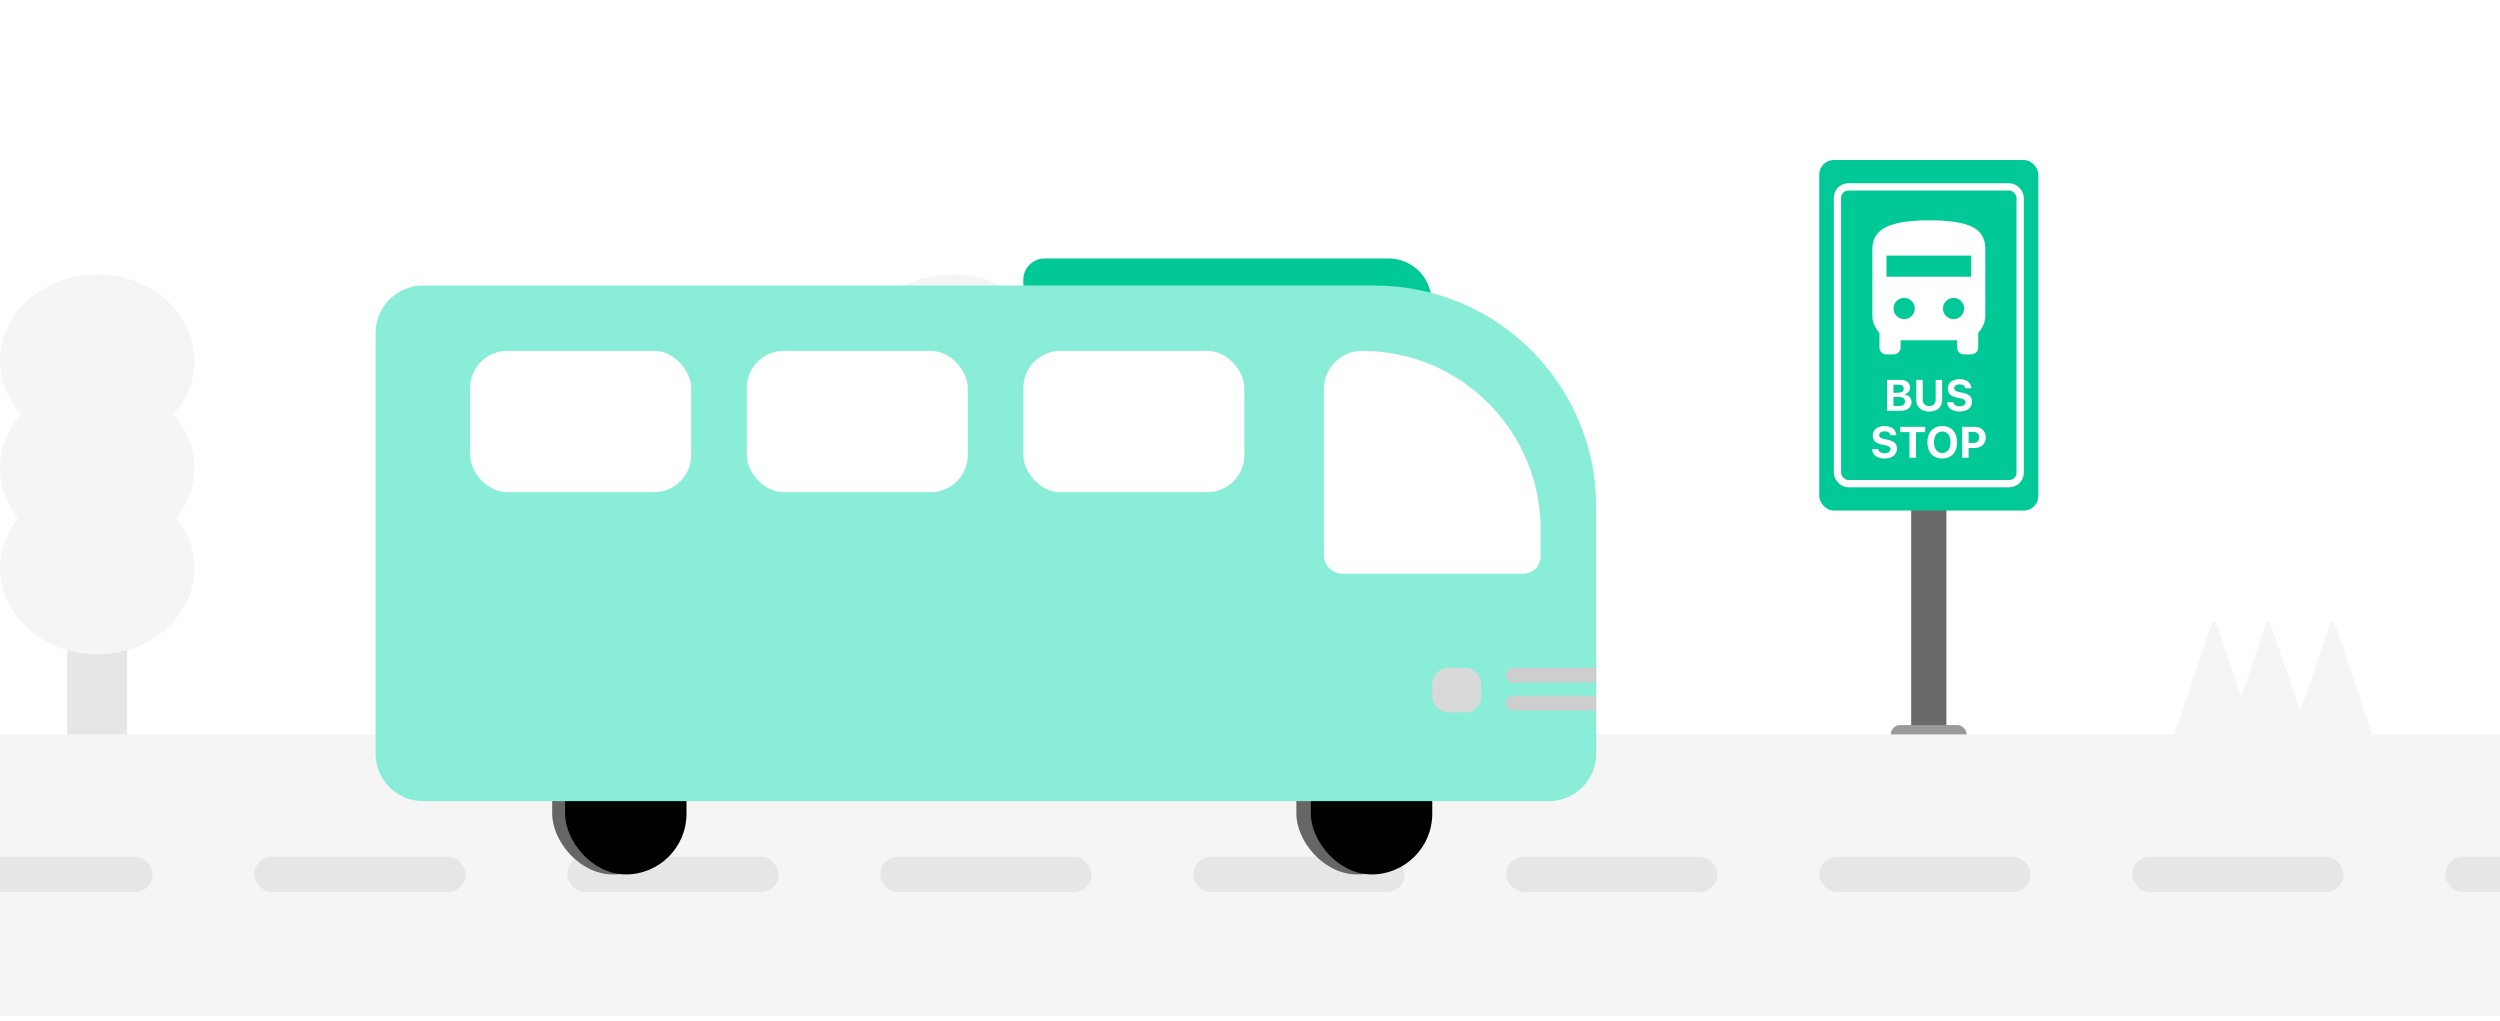 <svg width="213" height="87" viewBox="0 0 213 87" fill="none" xmlns="http://www.w3.org/2000/svg">
<rect x="0" y="0" width="213" height="87" fill="#333333" stroke="none"/>
<g clip-path="url(#clip0_9776_12714)">
<g clip-path="url(#clip1_9776_12714)">
<rect width="428" height="87" fill="white"/>
<rect x="5.734" y="52.713" width="5.098" height="10.652" fill="#E6E6E6"/>
<path d="M8.283 23.382C12.858 23.382 16.566 26.672 16.566 30.73C16.566 32.459 15.892 34.046 14.766 35.301C15.892 36.556 16.566 38.144 16.566 39.873C16.566 41.464 15.995 42.934 15.026 44.137C15.994 45.339 16.566 46.81 16.566 48.4C16.566 52.459 12.858 55.748 8.283 55.748C3.709 55.748 0 52.459 0 48.4C0 46.81 0.571 45.339 1.539 44.137C0.571 42.934 9.35671e-05 41.463 0 39.873C0 38.144 0.674 36.556 1.8 35.301C0.674 34.046 0 32.459 0 30.73C0 26.672 3.709 23.382 8.283 23.382Z" fill="#F5F5F5"/>
<rect x="78.629" y="52.713" width="5.098" height="10.652" fill="#E6E6E6"/>
<path d="M81.178 23.382C85.752 23.382 89.461 26.672 89.461 30.73C89.461 32.459 88.786 34.046 87.66 35.301C88.786 36.556 89.461 38.144 89.461 39.873C89.461 41.464 88.889 42.934 87.921 44.137C88.889 45.339 89.461 46.81 89.461 48.4C89.461 52.459 85.752 55.748 81.178 55.748C76.603 55.748 72.895 52.459 72.894 48.4C72.894 46.81 73.466 45.339 74.434 44.137C73.466 42.934 72.895 41.463 72.894 39.873C72.894 38.144 73.568 36.556 74.694 35.301C73.569 34.046 72.895 32.459 72.894 30.73C72.894 26.672 76.603 23.382 81.178 23.382Z" fill="#F5F5F5"/>
<rect x="109.559" y="52.713" width="5.098" height="10.652" fill="#E6E6E6"/>
<path d="M111.476 23.826C111.677 23.234 112.475 23.234 112.677 23.826L123.22 54.855C123.368 55.291 123.06 55.748 122.62 55.748H101.533C101.092 55.748 100.784 55.291 100.932 54.855L111.476 23.826Z" fill="#F5F5F5"/>
<path d="M188.451 53.145C188.516 52.952 188.777 52.952 188.842 53.145L192.281 63.264C192.329 63.406 192.229 63.555 192.085 63.555H185.208C185.064 63.555 184.964 63.406 185.012 63.264L188.451 53.145Z" fill="#F5F5F5"/>
<path d="M193.056 53.145C193.122 52.952 193.382 52.952 193.448 53.145L196.886 63.264C196.934 63.406 196.834 63.555 196.69 63.555H189.814C189.67 63.555 189.569 63.406 189.618 63.264L193.056 53.145Z" fill="#F5F5F5"/>
<path d="M198.525 53.145C198.59 52.952 198.851 52.952 198.917 53.145L202.355 63.264C202.403 63.406 202.303 63.555 202.159 63.555H195.282C195.139 63.555 195.038 63.406 195.086 63.264L198.525 53.145Z" fill="#F5F5F5"/>
<path d="M39.498 52.955C39.563 52.762 39.824 52.762 39.889 52.955L43.328 63.075C43.376 63.216 43.276 63.366 43.132 63.366H36.255C36.111 63.366 36.011 63.216 36.059 63.075L39.498 52.955Z" fill="#F5F5F5"/>
<path d="M44.103 52.955C44.169 52.762 44.429 52.762 44.495 52.955L47.933 63.075C47.981 63.216 47.881 63.366 47.737 63.366H40.86C40.717 63.366 40.616 63.216 40.665 63.075L44.103 52.955Z" fill="#F5F5F5"/>
<path d="M49.572 52.955C49.637 52.762 49.898 52.762 49.963 52.955L53.402 63.075C53.45 63.216 53.35 63.366 53.206 63.366H46.329C46.185 63.366 46.085 63.216 46.133 63.075L49.572 52.955Z" fill="#F5F5F5"/>
<rect x="162.832" y="33.365" width="3" height="30" fill="#696969"/>
<rect x="161.098" y="61.773" width="6.469" height="1.592" rx="0.796" fill="#999999"/>
<rect x="155" y="13.631" width="18.668" height="29.869" rx="1.245" fill="#00C896"/>
<rect x="156.549" y="15.923" width="15.57" height="25.286" rx="0.933" stroke="white" stroke-width="0.622"/>
<mask id="mask0_9776_12714" style="mask-type:alpha" maskUnits="userSpaceOnUse" x="157" y="17" width="15" height="15">
<rect x="157.121" y="17.568" width="14.429" height="14.429" fill="#D9D9D9"/>
</mask>
<g mask="url(#mask0_9776_12714)">
<path d="M160.73 30.193C160.559 30.193 160.417 30.136 160.301 30.02C160.186 29.905 160.129 29.762 160.129 29.592V28.36C159.948 28.159 159.803 27.936 159.693 27.691C159.582 27.445 159.527 27.177 159.527 26.887V21.175C159.527 20.344 159.913 19.735 160.685 19.349C161.456 18.963 162.674 18.77 164.337 18.77C166.06 18.77 167.293 18.956 168.034 19.327C168.776 19.697 169.147 20.314 169.147 21.175V26.887C169.147 27.177 169.091 27.445 168.981 27.691C168.871 27.936 168.726 28.159 168.545 28.36V29.592C168.545 29.762 168.488 29.905 168.372 30.02C168.257 30.136 168.114 30.193 167.944 30.193H167.343C167.173 30.193 167.03 30.136 166.915 30.02C166.799 29.905 166.742 29.762 166.742 29.592V28.991H161.932V29.592C161.932 29.762 161.875 29.905 161.759 30.02C161.644 30.136 161.501 30.193 161.331 30.193H160.73ZM160.73 23.58H167.944V21.776H160.73V23.58ZM162.233 27.187C162.483 27.187 162.696 27.1 162.872 26.924C163.047 26.749 163.135 26.536 163.135 26.285C163.135 26.035 163.047 25.822 162.872 25.647C162.696 25.471 162.483 25.384 162.233 25.384C161.982 25.384 161.769 25.471 161.594 25.647C161.419 25.822 161.331 26.035 161.331 26.285C161.331 26.536 161.419 26.749 161.594 26.924C161.769 27.1 161.982 27.187 162.233 27.187ZM166.441 27.187C166.692 27.187 166.905 27.1 167.08 26.924C167.255 26.749 167.343 26.536 167.343 26.285C167.343 26.035 167.255 25.822 167.08 25.647C166.905 25.471 166.692 25.384 166.441 25.384C166.191 25.384 165.978 25.471 165.802 25.647C165.627 25.822 165.539 26.035 165.539 26.285C165.539 26.536 165.627 26.749 165.802 26.924C165.978 27.1 166.191 27.187 166.441 27.187Z" fill="white"/>
</g>
<path d="M160.772 34.997V32.366H161.923C162.433 32.366 162.737 32.616 162.737 33.021V33.025C162.737 33.302 162.531 33.544 162.262 33.584V33.617C162.61 33.644 162.863 33.905 162.863 34.242V34.246C162.863 34.707 162.515 34.997 161.954 34.997H160.772ZM161.782 32.775H161.323V33.46H161.737C162.034 33.46 162.196 33.336 162.196 33.119V33.116C162.196 32.902 162.045 32.775 161.782 32.775ZM161.8 33.823H161.323V34.587H161.813C162.13 34.587 162.302 34.452 162.302 34.202V34.199C162.302 33.954 162.125 33.823 161.8 33.823ZM164.369 35.065C163.694 35.065 163.266 34.674 163.266 34.089V32.366H163.816V34.04C163.816 34.381 164.015 34.598 164.369 34.598C164.722 34.598 164.919 34.381 164.919 34.04V32.366H165.47V34.089C165.47 34.673 165.047 35.065 164.369 35.065ZM166.955 35.065C166.326 35.065 165.929 34.764 165.898 34.297L165.896 34.268H166.427L166.428 34.286C166.448 34.483 166.662 34.616 166.97 34.616C167.263 34.616 167.466 34.476 167.466 34.273V34.272C167.466 34.098 167.336 34.002 167.01 33.934L166.733 33.878C166.186 33.767 165.951 33.511 165.951 33.112V33.11C165.951 32.622 166.37 32.299 166.953 32.299C167.568 32.299 167.929 32.623 167.963 33.063L167.965 33.087H167.448L167.444 33.065C167.413 32.877 167.231 32.746 166.953 32.746C166.682 32.747 166.501 32.871 166.501 33.068V33.07C166.501 33.242 166.629 33.344 166.939 33.407L167.218 33.464C167.774 33.579 168.016 33.801 168.016 34.211V34.213C168.016 34.735 167.612 35.065 166.955 35.065ZM160.56 39.065C159.931 39.065 159.534 38.764 159.503 38.297L159.501 38.268H160.031L160.033 38.286C160.053 38.483 160.267 38.616 160.575 38.616C160.868 38.616 161.071 38.476 161.071 38.273V38.272C161.071 38.098 160.941 38.002 160.615 37.934L160.338 37.878C159.791 37.767 159.556 37.511 159.556 37.112V37.11C159.556 36.622 159.975 36.299 160.558 36.299C161.173 36.299 161.534 36.623 161.568 37.063L161.57 37.087H161.052L161.049 37.065C161.018 36.877 160.835 36.746 160.558 36.746C160.287 36.747 160.106 36.871 160.106 37.068V37.07C160.106 37.242 160.234 37.344 160.544 37.407L160.823 37.464C161.379 37.579 161.621 37.801 161.621 38.211V38.213C161.621 38.735 161.216 39.065 160.56 39.065ZM162.687 38.997V36.82H161.898V36.366H164.027V36.82H163.238V38.997H162.687ZM165.48 39.065C164.698 39.065 164.213 38.532 164.213 37.683V37.679C164.213 36.828 164.705 36.299 165.48 36.299C166.255 36.299 166.745 36.83 166.745 37.679V37.683C166.745 38.532 166.256 39.065 165.48 39.065ZM165.48 38.598C165.908 38.598 166.183 38.239 166.183 37.683V37.679C166.183 37.121 165.906 36.766 165.48 36.766C165.051 36.766 164.774 37.121 164.774 37.679V37.683C164.774 38.239 165.046 38.598 165.48 38.598ZM167.175 38.997V36.366H168.259C168.814 36.366 169.184 36.724 169.184 37.265V37.269C169.184 37.81 168.814 38.168 168.259 38.168H167.725V38.997H167.175ZM168.125 36.802H167.725V37.737H168.125C168.44 37.737 168.626 37.57 168.626 37.271V37.267C168.626 36.968 168.44 36.802 168.125 36.802Z" fill="white"/>
<rect y="62.569" width="427.68" height="24" fill="#F5F5F5"/>
<rect x="-5" y="73" width="18" height="3" rx="1.5" fill="#E6E6E6"/>
<rect x="21.668" y="73" width="18" height="3" rx="1.5" fill="#E6E6E6"/>
<rect x="48.332" y="73" width="18" height="3" rx="1.5" fill="#E6E6E6"/>
<rect x="75" y="73" width="18" height="3" rx="1.5" fill="#E6E6E6"/>
<rect x="101.668" y="73" width="18" height="3" rx="1.5" fill="#E6E6E6"/>
<rect x="128.332" y="73" width="18" height="3" rx="1.5" fill="#E6E6E6"/>
<rect x="155" y="73" width="18" height="3" rx="1.5" fill="#E6E6E6"/>
<rect x="181.668" y="73" width="18" height="3" rx="1.5" fill="#E6E6E6"/>
<rect x="208.332" y="73" width="18" height="3" rx="1.5" fill="#E6E6E6"/>
</g>
<path d="M87.188 23.829C87.188 22.832 87.996 22.024 88.992 22.024H118.307C120.327 22.024 121.964 23.662 121.964 25.682V25.682H87.188V23.829Z" fill="#00C896"/>
<rect x="47.047" y="62.008" width="10.345" height="12.493" rx="5.173" fill="#666666"/>
<rect x="48.145" y="62.008" width="10.345" height="12.493" rx="5.173" fill="black"/>
<rect x="110.449" y="62.008" width="10.345" height="12.493" rx="5.173" fill="#666666"/>
<rect x="111.684" y="62.008" width="10.345" height="12.493" rx="5.173" fill="black"/>
<path d="M32 28.371C32 26.138 33.81 24.328 36.043 24.328H117.134C127.553 24.328 136 32.775 136 43.194V64.212C136 66.445 134.19 68.255 131.957 68.255H36.043C33.81 68.255 32 66.445 32 64.212V28.371Z" fill="#8AEDD7"/>
<path d="M112.797 33.153C112.797 31.353 114.255 29.895 116.055 29.895V29.895C124.452 29.895 131.258 36.701 131.258 45.098V47.414C131.258 48.224 130.602 48.88 129.792 48.88H114.376C113.504 48.88 112.797 48.173 112.797 47.301V33.153Z" fill="white"/>
<path d="M128.305 57.525C128.305 57.182 128.582 56.904 128.925 56.904H135.998V58.145H128.925C128.582 58.145 128.305 57.867 128.305 57.525V57.525Z" fill="#CFCECE"/>
<path d="M128.305 59.904C128.305 59.561 128.582 59.283 128.925 59.283H135.998V60.524H128.925C128.582 60.524 128.305 60.246 128.305 59.904V59.904Z" fill="#CFCECE"/>
<rect x="122.031" y="56.904" width="4.161" height="3.797" rx="1.354" fill="#D9D9D9"/>
<rect x="87.188" y="29.895" width="18.828" height="12.04" rx="3.158" fill="white"/>
<rect x="63.625" y="29.895" width="18.828" height="12.04" rx="3.158" fill="white"/>
<rect x="40.059" y="29.895" width="18.828" height="12.04" rx="3.158" fill="white"/>
</g>
<defs>
<clipPath id="clip0_9776_12714">
<rect width="213" height="87" fill="white"/>
</clipPath>
<clipPath id="clip1_9776_12714">
<rect width="428" height="87" fill="white"/>
</clipPath>
</defs>
</svg>
